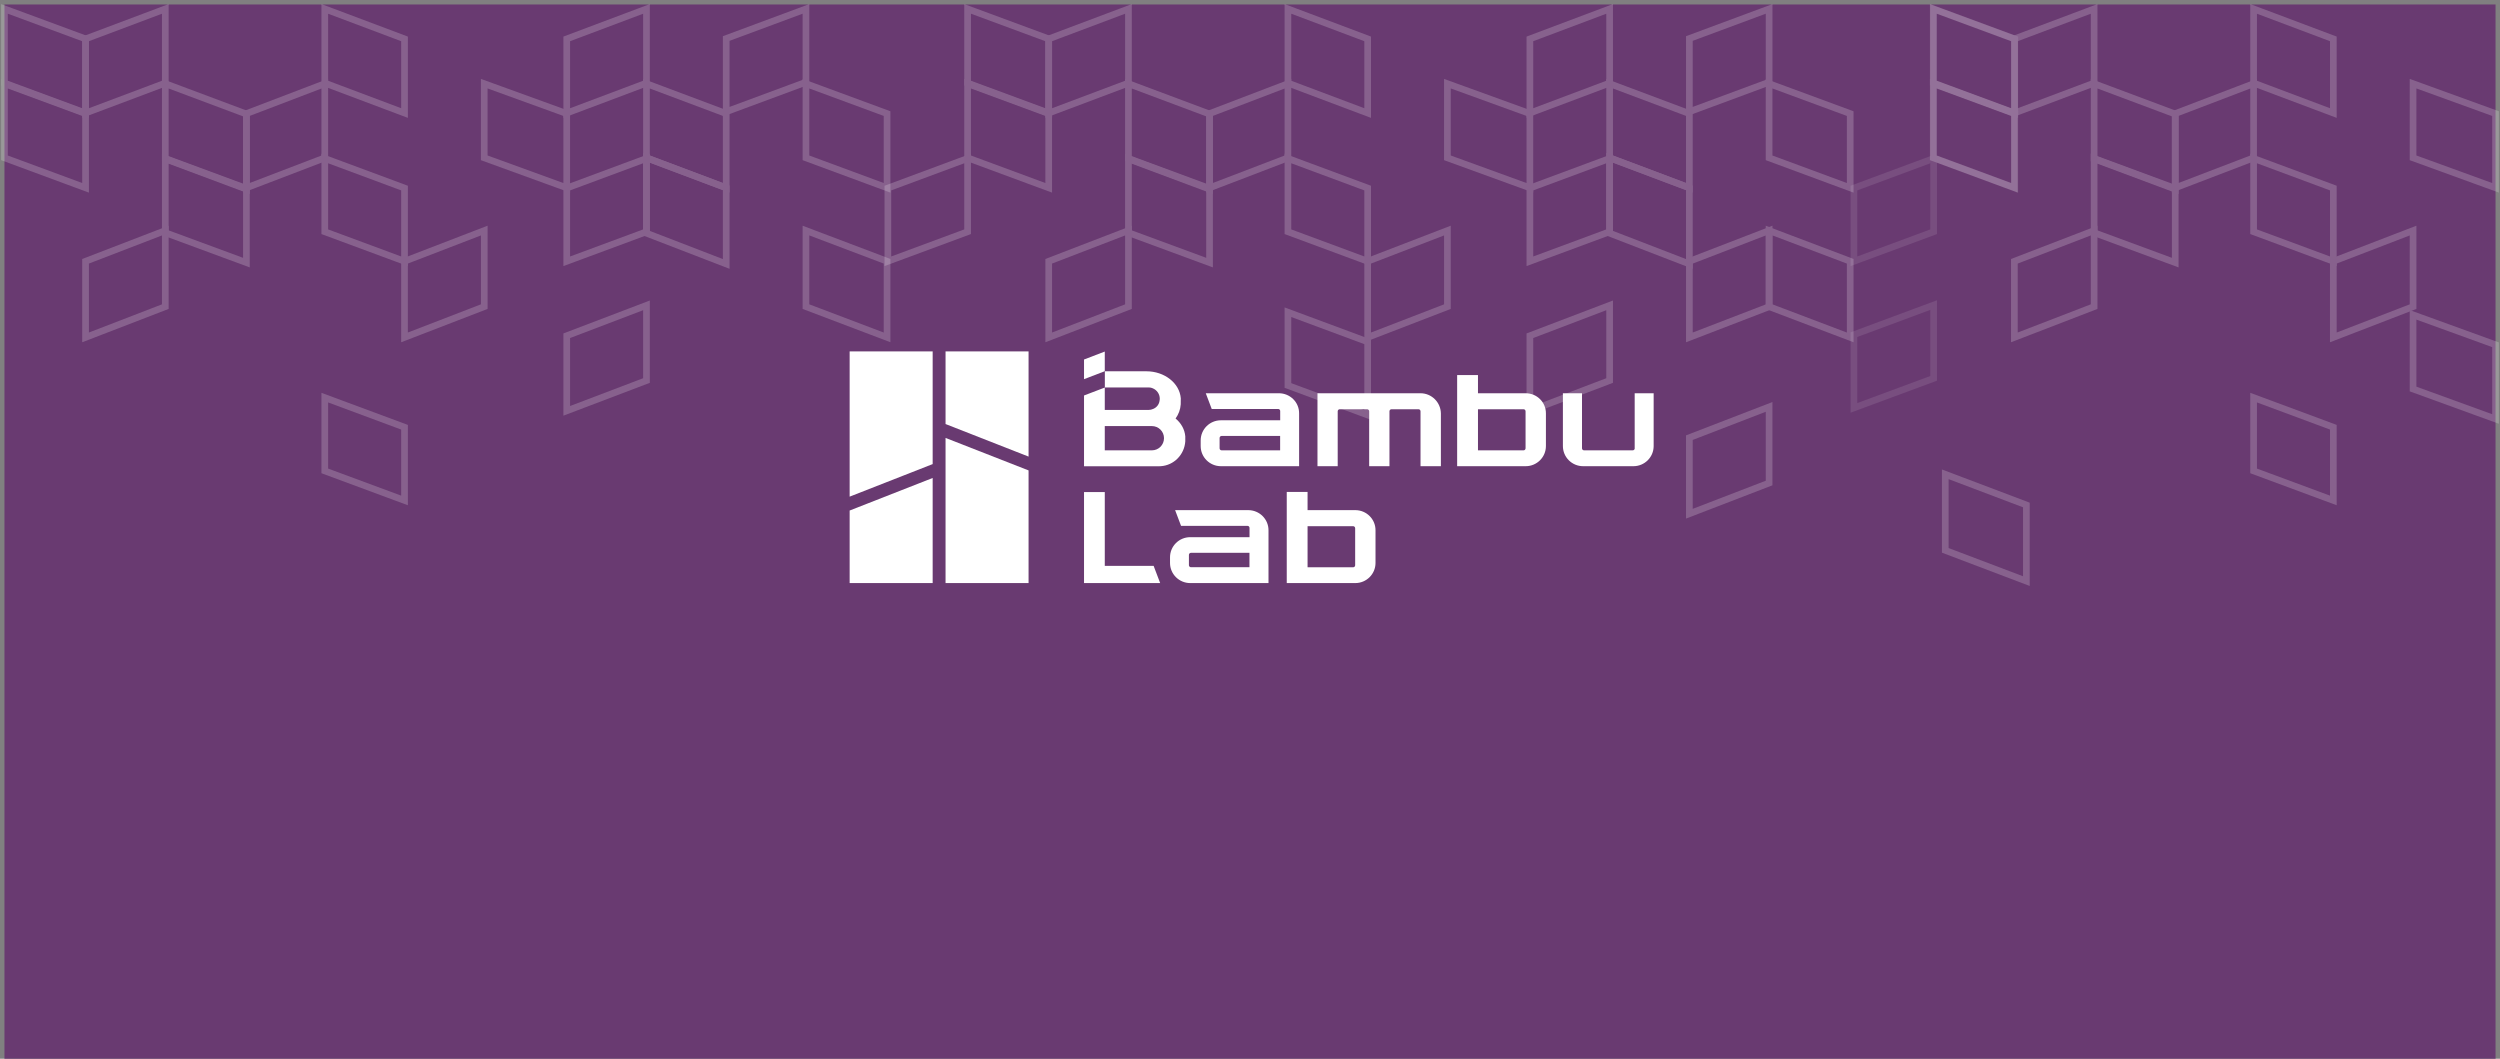 <svg width="562" height="238" viewBox="0 0 562 238" fill="none" xmlns="http://www.w3.org/2000/svg">
<rect x="0" y="0" width="562" height="238" fill="#808080" stroke="none"/>
<rect x="1" y="1" width="560" height="237" fill="#693A71"/>
<g opacity="0.2">
<path d="M19.234 8.743V25.415L37.159 18.672V2L19.234 8.743Z" stroke="white" stroke-width="1.5" stroke-miterlimit="10"/>
<path d="M19.234 8.743V25.415L1 18.672V2L19.234 8.743Z" stroke="white" stroke-width="1.5" stroke-miterlimit="10"/>
<path d="M90.936 8.743V25.415L73.011 18.672V2L90.936 8.743Z" stroke="white" stroke-width="1.5" stroke-miterlimit="10"/>
<path d="M127.404 8.743V25.415L145.329 18.672V2L127.404 8.743Z" stroke="white" stroke-width="1.5" stroke-miterlimit="10"/>
<path d="M19.234 25.538V42.224L1 35.481V18.809L19.234 25.538Z" stroke="white" stroke-width="1.5" stroke-miterlimit="10"/>
<path d="M19.234 58.733V75.846L37.159 68.93V51.831L19.234 58.733Z" stroke="white" stroke-width="1.5" stroke-miterlimit="10"/>
<path d="M55.394 25.538V42.224L73.01 35.481V18.809L55.394 25.538Z" stroke="white" stroke-width="1.5" stroke-miterlimit="10"/>
<path d="M90.936 42.279V58.736L73.011 52.094V35.622L90.936 42.279Z" stroke="white" stroke-width="1.5" stroke-miterlimit="10"/>
<path d="M90.936 96.042V112.5L73.011 105.858V89.386L90.936 96.042Z" stroke="white" stroke-width="1.5" stroke-miterlimit="10"/>
<path d="M55.395 25.639V42.524L37.16 35.709V18.809L55.395 25.639Z" stroke="white" stroke-width="1.5" stroke-miterlimit="10"/>
<path d="M55.395 42.365V59.037L37.16 52.308V35.622L55.395 42.365Z" stroke="white" stroke-width="1.5" stroke-miterlimit="10"/>
<path d="M127.404 42.279V58.736L145.329 52.094V35.622L127.404 42.279Z" stroke="white" stroke-width="1.5" stroke-miterlimit="10"/>
<path d="M163.251 25.538V42.224L145.326 35.481V18.809L163.251 25.538Z" stroke="white" stroke-width="1.5" stroke-miterlimit="10"/>
<path d="M127.404 75.472V92.357L145.329 85.542V68.642L127.404 75.472Z" stroke="white" stroke-width="1.5" stroke-miterlimit="10"/>
<path d="M163.251 42.223V59.337L145.326 52.421V35.472L163.251 42.223Z" stroke="white" stroke-width="1.5" stroke-miterlimit="10"/>
<path d="M90.934 58.733V75.846L108.859 68.93V51.831L90.934 58.733Z" stroke="white" stroke-width="1.5" stroke-miterlimit="10"/>
<path d="M199.413 25.538V42.224L181.179 35.481V18.809L199.413 25.538Z" stroke="white" stroke-width="1.5" stroke-miterlimit="10"/>
<path d="M127.401 25.538V42.224L108.858 35.481V18.809L127.401 25.538Z" stroke="white" stroke-width="1.5" stroke-miterlimit="10"/>
<path d="M199.413 58.733V75.846L181.179 68.93V51.831L199.413 58.733Z" stroke="white" stroke-width="1.5" stroke-miterlimit="10"/>
<path d="M163.253 8.657V25.115L181.178 18.472V2L163.253 8.657Z" stroke="white" stroke-width="1.5" stroke-miterlimit="10"/>
</g>
<g opacity="0.2">
<path d="M235.752 8.743V25.415L253.677 18.672V2L235.752 8.743Z" stroke="white" stroke-width="1.5" stroke-miterlimit="10"/>
<path d="M235.75 8.743V25.415L217.516 18.672V2L235.75 8.743Z" stroke="white" stroke-width="1.5" stroke-miterlimit="10"/>
<path d="M307.45 8.743V25.415L289.525 18.672V2L307.45 8.743Z" stroke="white" stroke-width="1.5" stroke-miterlimit="10"/>
<path d="M343.92 8.743V25.415L361.845 18.672V2L343.92 8.743Z" stroke="white" stroke-width="1.5" stroke-miterlimit="10"/>
<path d="M199.591 42.279V58.736L217.516 52.094V35.622L199.591 42.279Z" stroke="white" stroke-width="1.5" stroke-miterlimit="10"/>
<path d="M235.75 25.538V42.224L217.516 35.48V18.809L235.75 25.538Z" stroke="white" stroke-width="1.5" stroke-miterlimit="10"/>
<path d="M235.752 58.733V75.846L253.677 68.93V51.831L235.752 58.733Z" stroke="white" stroke-width="1.5" stroke-miterlimit="10"/>
<path d="M271.91 25.538V42.224L289.526 35.48V18.809L271.91 25.538Z" stroke="white" stroke-width="1.5" stroke-miterlimit="10"/>
<path d="M307.45 42.279V58.736L289.525 52.094V35.622L307.45 42.279Z" stroke="white" stroke-width="1.5" stroke-miterlimit="10"/>
<path d="M307.45 76.843V93.3L289.525 86.658V70.186L307.45 76.843Z" stroke="white" stroke-width="1.5" stroke-miterlimit="10"/>
<path d="M271.908 25.639V42.524L253.674 35.709V18.809L271.908 25.639Z" stroke="white" stroke-width="1.5" stroke-miterlimit="10"/>
<path d="M271.908 42.365V59.036L253.674 52.308V35.622L271.908 42.365Z" stroke="white" stroke-width="1.5" stroke-miterlimit="10"/>
<path d="M343.92 42.279V58.736L361.845 52.094V35.622L343.92 42.279Z" stroke="white" stroke-width="1.5" stroke-miterlimit="10"/>
<path d="M379.769 25.538V42.224L361.844 35.48V18.809L379.769 25.538Z" stroke="white" stroke-width="1.5" stroke-miterlimit="10"/>
<path d="M343.92 75.472V92.357L361.845 85.542V68.642L343.92 75.472Z" stroke="white" stroke-width="1.5" stroke-miterlimit="10"/>
<path d="M379.769 42.223V59.337L361.844 52.421V35.472L379.769 42.223Z" stroke="white" stroke-width="1.5" stroke-miterlimit="10"/>
<path d="M307.452 58.733V75.846L325.377 68.93V51.831L307.452 58.733Z" stroke="white" stroke-width="1.5" stroke-miterlimit="10"/>
<path d="M415.925 25.538V42.224L397.691 35.48V18.809L415.925 25.538Z" stroke="white" stroke-width="1.5" stroke-miterlimit="10"/>
<path d="M379.771 58.747V75.846L397.696 68.945V51.831L379.771 58.747Z" stroke="white" stroke-width="1.5" stroke-miterlimit="10"/>
<path d="M379.769 98.385V115.484L397.694 108.582V91.469L379.769 98.385Z" stroke="white" stroke-width="1.5" stroke-miterlimit="10"/>
<path d="M343.917 25.538V42.224L325.374 35.48V18.809L343.917 25.538Z" stroke="white" stroke-width="1.5" stroke-miterlimit="10"/>
<path d="M415.925 58.733V75.846L397.691 68.93V51.831L415.925 58.733Z" stroke="white" stroke-width="1.5" stroke-miterlimit="10"/>
<path d="M455.53 113.522V130.636L437.296 123.72V106.621L455.53 113.522Z" stroke="white" stroke-width="1.5" stroke-miterlimit="10"/>
<path d="M379.771 8.657V25.114L397.696 18.472V2L379.771 8.657Z" stroke="white" stroke-width="1.5" stroke-miterlimit="10"/>
</g>
<g opacity="0.5">
<g opacity="0.2">
<path d="M452.919 8.743V25.415L434.685 18.672V2L452.919 8.743Z" stroke="white" stroke-width="1.5" stroke-miterlimit="10"/>
<path d="M416.76 42.279V58.736L434.685 52.094V35.622L416.76 42.279Z" stroke="white" stroke-width="1.5" stroke-miterlimit="10"/>
<path d="M416.76 75.234V91.692L434.685 85.05V68.578L416.76 75.234Z" stroke="white" stroke-width="1.5" stroke-miterlimit="10"/>
<path d="M452.919 25.538V42.224L434.685 35.48V18.809L452.919 25.538Z" stroke="white" stroke-width="1.5" stroke-miterlimit="10"/>
</g>
</g>
<g opacity="0.2">
<path d="M452.832 8.743V25.415L470.757 18.672V2L452.832 8.743Z" stroke="white" stroke-width="1.5" stroke-miterlimit="10"/>
<path d="M452.832 8.743V25.415L434.598 18.672V2L452.832 8.743Z" stroke="white" stroke-width="1.5" stroke-miterlimit="10"/>
<path d="M524.534 8.743V25.415L506.609 18.672V2L524.534 8.743Z" stroke="white" stroke-width="1.5" stroke-miterlimit="10"/>
<path d="M452.832 25.538V42.224L434.598 35.48V18.809L452.832 25.538Z" stroke="white" stroke-width="1.5" stroke-miterlimit="10"/>
<path d="M452.832 58.733V75.846L470.757 68.93V51.831L452.832 58.733Z" stroke="white" stroke-width="1.5" stroke-miterlimit="10"/>
<path d="M488.992 25.538V42.224L506.608 35.48V18.809L488.992 25.538Z" stroke="white" stroke-width="1.5" stroke-miterlimit="10"/>
<path d="M524.534 42.279V58.736L506.609 52.094V35.622L524.534 42.279Z" stroke="white" stroke-width="1.5" stroke-miterlimit="10"/>
<path d="M524.534 96.042V112.5L506.609 105.857V89.385L524.534 96.042Z" stroke="white" stroke-width="1.5" stroke-miterlimit="10"/>
<path d="M488.992 25.639V42.524L470.758 35.709V18.809L488.992 25.639Z" stroke="white" stroke-width="1.5" stroke-miterlimit="10"/>
<path d="M488.992 42.365V59.036L470.758 52.308V35.622L488.992 42.365Z" stroke="white" stroke-width="1.5" stroke-miterlimit="10"/>
<path d="M524.531 58.733V75.846L542.457 68.93V51.831L524.531 58.733Z" stroke="white" stroke-width="1.5" stroke-miterlimit="10"/>
<path d="M560.999 25.538V42.224L542.456 35.48V18.809L560.999 25.538Z" stroke="white" stroke-width="1.5" stroke-miterlimit="10"/>
<path d="M560.999 77.507V94.192L542.456 87.449V70.778L560.999 77.507Z" stroke="white" stroke-width="1.5" stroke-miterlimit="10"/>
</g>
<path d="M248.355 127.203V110.613H243.689V131.077H260.806L259.335 127.203H248.355Z" fill="white"/>
<path d="M280.597 114.678H264.164L265.501 118.212H280.434C280.687 118.212 280.895 118.419 280.895 118.67V120.755H267.566C265.055 120.755 263.02 122.781 263.02 125.279V126.551C263.02 129.05 265.055 131.076 267.566 131.076H285.159V119.188C285.159 116.704 283.123 114.678 280.597 114.678ZM280.88 127.512H267.73C267.477 127.512 267.269 127.305 267.269 127.054V124.732C267.269 124.481 267.477 124.274 267.73 124.274H280.88V127.512Z" fill="white"/>
<path d="M304.669 114.678H293.941V110.583H293.852H289.261V131.076H293.941H304.669C307.18 131.076 309.216 129.05 309.216 126.551V119.218C309.231 116.719 307.195 114.678 304.669 114.678ZM304.64 127.069C304.64 127.32 304.432 127.527 304.179 127.527H293.941V118.286H304.179C304.432 118.286 304.64 118.493 304.64 118.744V127.069Z" fill="white"/>
<path d="M319.319 88.403H296.169V104.801H300.716V92.454C300.716 92.203 300.924 91.996 301.177 91.996H307.328C307.581 91.996 307.789 92.203 307.789 92.454V104.801H312.351V92.454C312.351 92.203 312.559 91.996 312.811 91.996H318.874C319.126 91.996 319.334 92.203 319.334 92.454V104.801H323.911V92.927C323.866 90.429 321.83 88.403 319.319 88.403Z" fill="white"/>
<path d="M367.491 100.779C367.491 101.03 367.283 101.237 367.031 101.237H356.095C355.842 101.237 355.634 101.03 355.634 100.779V88.403H351.34V100.276C351.34 102.775 353.375 104.801 355.887 104.801H367.194C369.705 104.801 371.741 102.775 371.741 100.276V88.403H367.476V100.779H367.491Z" fill="white"/>
<path d="M287.492 88.403H271.058L272.395 91.937H287.328C287.581 91.937 287.789 92.144 287.789 92.395V94.48H274.461C271.95 94.48 269.914 96.506 269.914 99.004V100.276C269.914 102.775 271.95 104.801 274.461 104.801H292.039V92.913C292.053 90.414 290.003 88.403 287.492 88.403ZM287.774 101.237H274.624C274.372 101.237 274.164 101.03 274.164 100.779V98.457C274.164 98.206 274.372 97.999 274.624 97.999H287.774V101.237Z" fill="white"/>
<path d="M342.976 88.403H332.248V84.308H332.158H327.567V104.801H332.248H342.976C345.487 104.801 347.522 102.775 347.522 100.276V92.928C347.537 90.429 345.502 88.403 342.976 88.403ZM342.946 100.779C342.946 101.031 342.738 101.238 342.485 101.238H332.248V91.996H342.485C342.738 91.996 342.946 92.203 342.946 92.455V100.779Z" fill="white"/>
<path d="M266.452 98.087C266.319 96.52 265.516 95.115 264.268 94.08C264.922 93.178 265.353 92.084 265.427 90.901C265.427 90.783 265.457 89.689 265.442 89.541C265.175 86.14 261.802 83.464 257.701 83.464C257.641 83.464 252.426 83.464 248.369 83.464V87.116L243.689 88.905V104.815H260.539C260.539 104.815 260.821 104.8 260.94 104.8C263.897 104.608 266.259 102.212 266.452 99.211C266.467 99.063 266.452 98.235 266.452 98.087ZM248.354 87.101H258.28C258.577 87.101 258.86 87.16 259.112 87.279C260.048 87.648 260.717 88.565 260.717 89.63C260.717 89.63 260.702 89.984 260.657 90.162C260.524 90.975 259.974 91.626 259.246 91.921C258.919 92.069 258.562 92.158 258.176 92.158H248.354V87.101ZM258.934 101.237H248.354V95.781H258.934C260.449 95.781 261.668 96.993 261.668 98.501C261.668 100.024 260.449 101.237 258.934 101.237Z" fill="white"/>
<path d="M248.354 83.449V79.028L243.689 80.817V85.238L248.354 83.449Z" fill="white"/>
<path d="M212.56 98.444V131.077H231.222V105.748L212.56 98.444Z" fill="white"/>
<path d="M212.56 79V95.324L231.222 102.643V79H212.56Z" fill="white"/>
<path d="M191 111.647V79H209.663V104.328L191 111.647Z" fill="white"/>
<path d="M191 131.076V114.767L209.663 107.448V131.076H191Z" fill="white"/>
</svg>
